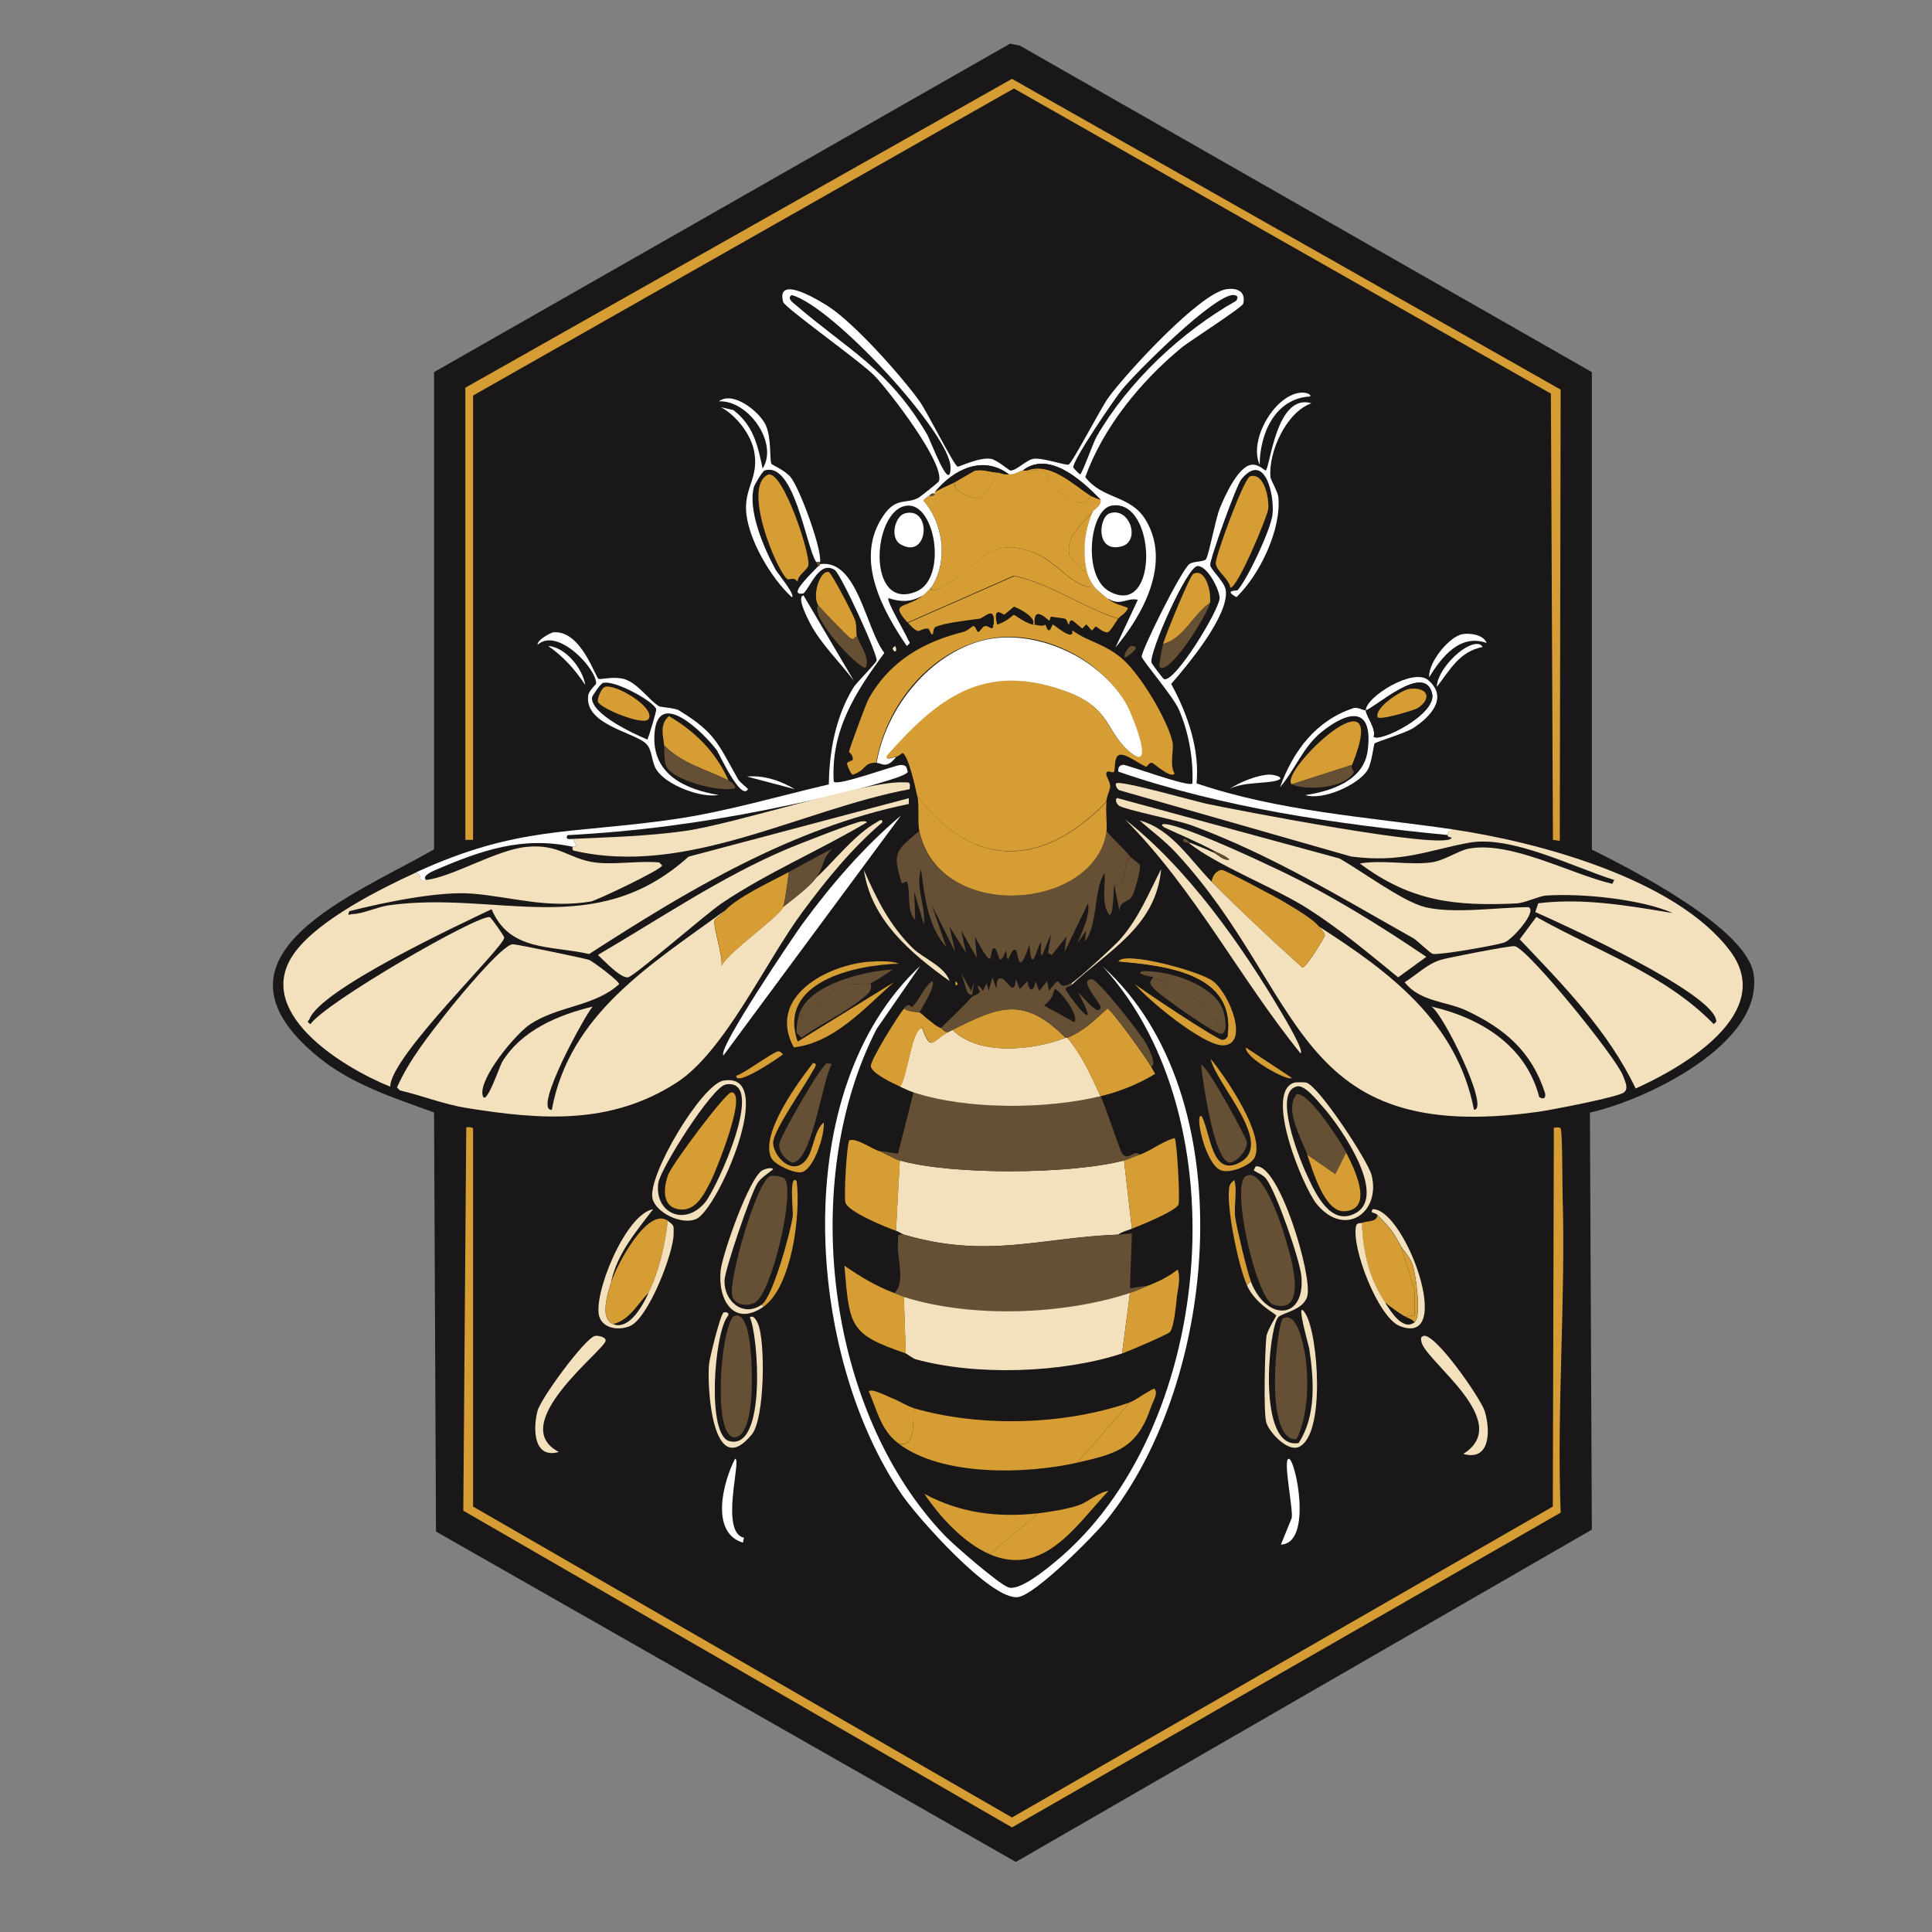 <svg xmlns="http://www.w3.org/2000/svg" id="Layer_1" viewBox="0 0 150 150"><rect x="0" y="0" width="150" height="150" fill="#808080" stroke="none"/><defs><style>      .st0 {        fill: #fff;      }      .st1 {        fill: #d59d33;      }      .st2 {        fill: #f3e1be;      }      .st3 {        fill: #191717;      }      .st4 {        fill: #655035;      }    </style></defs><g id="Generative_Object"><g><path class="st3" d="M78.42,3.39l.76.15,44.41,25.35v37.07c3.06,1.53,12.03,6.08,12.56,9.68.8,5.44-8.45,9.8-12.71,10.74l.15,32.38-44.72,25.8-45.02-25.65-.15-32.54c-3.12-1.13-6.39-2.17-9-4.31-9.64-7.89,2.99-12.63,9-16.12V28.89L78.42,3.39Z"></path><g><path class="st1" d="M80.16,48.49c.24.07.14,0,.15,0,.83.2.78,0,.83,0,.05,0,.16.45.3.45s.25-.45.3-.45c.11,0,1.68,1.41,1.51.45,1.21.88,2.44,1.01,3.78,2.12,1.51,1.24,3.67,4.93,4.01,6.58.11.54-.25,1.75.15,2.42-.28.42-1.56-.77-1.74-.83-.21-.07-.41.32-.45.3-.47-.15-1.64-1.1-2.12-.91-.4.16-.29,1.12-.38,1.29-.1.19-.55-.22-.61.15-.03.2.35.72.3,1.06-.04.3-.26.7-.3,1.13-4.86,5.05-10.29,5.32-14.68-.45-.12-.6-.69-3.15-1.13-3.33-.03-.01-.38.3-.53.3-.33,0-.73.31-.76-.08,3.96-4.49,7.53-7.33,13.85-5.07,3.62,1.3,3.15,3.1,4.99,4.69,2.18,1.88.22-2.93-.23-3.71-2.21-3.82-7.39-6.11-11.58-4.77s-7.09,5.31-7.79,9.38c-1,.01-.74.54-1.74.91-.18.22-.53-.77-.53-.83,0-.15.45-.25.45-.3.04-.43-.31-.57-.3-.61.05-.3,1.34-3.77,1.51-4.09,1.73-3.1,4.46-4.49,7.34-5.22.38-.1.71-.44.76-.45.28-.06.26.44.45.45.06,0,.36-.44.45-.45.32-.07.43.19.61.15.13-.03.06-.3.08-.3.08-.02.23.03.3,0,.83-.27,1.21-.75,1.29-.76.08,0,.68.52,1.44.76Z"></path><path class="st4" d="M85.91,64.53c.56.69,1.27,1.26,1.82,1.97-.45.59-.33,1.39-.61,2.04-.18.42-.47-.13-.61.23-.09.24-.02,2.26-.38,2.27-.67-.89-.27-2.18-.38-3.25-.86,1.31-.49,4.01-1.51,5.3l.08-.83-.68.98c.35-.85,1.03-2.23.83-3.1l-1.82,3.78.15-1.21-1.13,1.44-.3-.15.23-1.44c-.45.81-.91,2.81-.76.61-.23-.06-.76,2.9-.91.15-.9,2.75-.86.6-1.06.45-.45-.33-.6,1.71-.76,0-.62,1.72-.57-.14-.91-.15-.51-.01.2,2.34-1.51-.91l.15,1.66-1.21-2.12.38,1.74-1.29-2.04.45,1.97-1.82-3.63,1.13,3.25c-1.48-1.65-1.68-3.95-1.97-6.05-.44,1.43.36,2.86.23,4.31l-.76-2.57.08,2.19c-.68-.63-.36-2.06-.61-2.88-.07-.24-.41.15-.45,0-.7-2.3-.51-2.46,1.36-4.01,1.57,7.18,13.68,6.14,14.53,0Z"></path><path class="st0" d="M69.57,58.78c-.76.97-1.13.45-1.51.45.7-4.07,3.8-8.1,7.79-9.38s9.37.95,11.58,4.77c.45.78,2.41,5.59.23,3.71-1.85-1.59-1.37-3.39-4.99-4.69-6.31-2.26-9.89.58-13.85,5.07.02.38.42.07.76.08Z"></path><path class="st1" d="M85.91,62.26c-.08.79.06,1.85,0,2.27-.85,6.14-12.96,7.18-14.53,0-.15-.67,0-1.95-.15-2.72,4.39,5.77,9.82,5.5,14.68.45Z"></path><path class="st1" d="M85,45.61c.12.17.84.74,1.06.91.6.45.9.41,1.51.68-.11.4-.53.56-.76.83-2.76-.88-5.33-2.77-8.1-3.33l-8.25,3.63c-1.47-1.63-.1-1.04,1.21-2.12.05-.04.58-.57.61-.61-.13.4.46.18.53.15,3.18-1.53,3.88-4.64,8.02-2.57,1.31.66,2.68,2.56,4.16,2.42Z"></path><path class="st1" d="M86.82,48.03c-.17.21-.61,1.02-.83,1.06-.3.06-.86-.45-.91-.45-.05,0-.26.31-.3.3-.09-.02-.36-.44-.45-.45-.04,0-.27.31-.3.3-.06-.01-.7-.59-.76-.61-.3-.07-.21.32-.3.3-.07-.02-.12-.41-.3-.45-.13-.03-.81-.11-1.06-.15-.1-.02-.05.31-.15.3-.1-.01-1.26-1.31-1.13.3,0,0,.09.07-.15,0,.37-.55-1.32-1.36-1.44-1.36-.05,0-.63.55-.76.61-.07.03-.94-.78-.53.76-.08.03-.22-.02-.3,0,.14-1.58-.71-.51-1.13-.45-1.01.14-2.63.32-3.33.61-.3.12-.18.57-.3.61-.11.03-.26-.45-.3-.45-.82-.09-.55.69-1.59-.45l8.25-3.63c2.76.56,5.33,2.45,8.1,3.33Z"></path><path class="st1" d="M97.03,36.99c1.13-.36,1.51,1.71,1.44,2.5-.06.62-2.44,6.29-2.95,6.13-.1-.7-1.11-1.3-1.13-1.89s2.19-6.59,2.65-6.73Z"></path><path class="st1" d="M59.66,36.84c1.15-.24,3.26,6.13,3.1,7.04-.07.4-.84.75-.83,1.29-.35-.46-.65-.07-.83-.23-.83-.71-3.53-7.21-1.44-8.1Z"></path><path class="st0" d="M63.67,43.64h-.3c-.79-1.17-1.7-7.87-4.01-7.11-.16.05-.79,1.11-.83,1.29-.48,1.82.78,4.74,1.66,6.36.2.37,1.6,2.02,1.29,2.19-1.62-1.47-3.52-4.66-3.56-6.89-.03-1.76,1.04-2.52.61-4.54-.28-1.29-1.41-2.72-2.57-3.33l.98.23c1.55,1.19,1.89,2.72,2.27,4.54,1.25-1.96-1.1-5.33-3.4-5.22,1.13-.85,3.16.83,3.63,1.82s.3,2.71.45,3.03c.04.08,1.08.51,1.51,1.06.69.86,2.42,5.53,2.27,6.58Z"></path><path class="st1" d="M104.98,59.38l-4.69,1.51c-1.08-.93,7.89-9.49,4.69-1.51Z"></path><path class="st0" d="M106.04,55.15c0,.42.82,1.41.61,2.04.41.5,4.91-1.72,4.54-3.33-.57-2.47-4.41,1.09-5.15,1.29,0-1.04,3.68-3.33,4.84-2.35,1.61,1.37.15,2.87-1.13,3.71-.64.42-2.92,1.09-3.03,1.21-.07.08-.21,1.49-.53,2.04-.67,1.15-3.49,2.42-4.84,1.97,2.01-.3,4.55-1.13,4.84-3.48.43-3.44-1.49-3.09-3.56-1.44-1.47,1.18-2.08,2.95-3.25,4.31,1.02-2.81,2.76-5.15,5.67-6.13.38-.13.8.2.98.15Z"></path><path class="st1" d="M56.55,60.59c-1.66-.85-3.54-1.25-4.99-2.72-.06-.76-.38-1.63.38-2.27,2.06,1.21,3.65,2.8,4.62,4.99Z"></path><path class="st1" d="M66.54,49.4c-.31.1-.15.34-.53.15-.16-.08-2.41-2.42-2.5-2.57-.46-.82.16-2.72.83-2.57.21.04,1.89,3.29,2.04,3.71s.07,1.01.15,1.29Z"></path><path class="st4" d="M56.55,60.59c.17.09.59.37.53.61-1.2.35-4.94-.64-5.37-1.74-.16-.41-.12-1.15-.15-1.59,1.46,1.47,3.33,1.88,4.99,2.72Z"></path><path class="st4" d="M66.54,49.4c.18.59,1.02,1.65.68,2.42-.36.3-4.33-3.79-3.71-4.84.09.16,2.34,2.49,2.5,2.57.38.19.22-.05.53-.15Z"></path><path class="st4" d="M86.52,68.77c.13-.36.43.2.61-.23.27-.65.16-1.46.61-2.04.1.14.71.51.76.68.09.34-.42,2.1-.61,2.42-.26.46-.95.3-.98,1.13l-.38-1.97Z"></path><path class="st4" d="M100.29,60.9l4.69-1.51c-.13.31.16.5.15.53-.63,1.28-3.65,1.49-4.84.98Z"></path><path class="st0" d="M62.38,46.22l3.93,6.66c-1.05-1.41-2.6-2.91-3.4-4.46-.13-.25-1.11-2.09-.53-2.19Z"></path><path class="st0" d="M113.53,49.24c.56-.11,1.65.02,1.89.68-2.07-.73-3.47,1.07-4.46,2.65-.08-1.14,1.55-3.14,2.57-3.33Z"></path><path class="st0" d="M101.12,30.48c.14,0,.66.06.61.3-2.74.15-3.91,2.88-3.93,5.3-.89-1.92,1.22-5.57,3.33-5.6Z"></path><path class="st0" d="M114.74,50c.21.02.25.08.38.23-1.8.34-2.55,1.78-3.56,3.1-.03-1.24,2.06-3.43,3.18-3.33Z"></path><g><polygon class="st1" points="78.57 6.12 121.17 30.25 121.1 65.28 120.57 65.21 120.41 30.56 78.72 6.87 36.73 30.71 36.73 65.21 36.13 65.21 36.13 30.1 78.57 6.12"></polygon><path class="st0" d="M42.56,50.15c1.34.1,2.67,1.73,2.88,3.03-.8-1.2-1.69-2.2-2.88-3.03Z"></path></g><path class="st0" d="M57.99,60.29c1.31-.11,2.6.31,3.71.98l-3.71-.98Z"></path><path class="st0" d="M98.55,60.14c.39,0,1.29.23.61.45-.83.27-2.71.1-3.71.68.71-.52,2.24-1.12,3.1-1.13Z"></path><path class="st4" d="M87.8,50.15c.98,0-.15.72-.45.91-.21-.23.37-.91.45-.91Z"></path><g><g><path class="st2" d="M56.25,70.73c-.21.23-.74.63-.76.68-.17.49.65,2.82.53,3.56.62-1.15,4.41-3.73,4.77-4.54.76-.61,2.01-1.52,2.57-2.27,1.43-1.32,2.98-3.35,4.69-4.31.12-.07.5-.37.45,0-2.36,2.01-4.36,4.47-6.2,6.96-2.83,3.81-6.03,10.83-9.76,13.24-5.13,3.31-10.52,2.91-16.34,1.97-1.74-.28-3.43-.96-5.15-1.36l-.23-.23c.97-2.17,2.47-4.04,3.93-5.9.73-.92,4.24-5.21,5.07-5.22.3,0,5.59,1.1,5.9,1.21s2.36,1.66,2.35,1.89c-1.92,1.74-4.71,1.67-6.89,3.1-1.15.75-4.01,4.21-3.71,5.52.23,1.01,1.33-2.28,1.51-2.57,1.5-2.47,4.36-3.66,7.04-4.31-.46.43-4.71,8.08-3.18,8.02,1.38-7.49,7.73-11.29,13.39-15.44Z"></path><path class="st2" d="M32.34,67.71c.63.53-.06.71.76.61,2.09-.26,5.43-2.34,7.79-2.57,2.52-.25,3.28.94,5.3,1.21,1.52.2,3.43-.15,4.99,0l.23.23c0,.31-5.12,2.73-5.52,2.8-3.42.57-6.18-.36-9.23-.61-2.59-.21-6.98.71-9.53,1.36-.21.44.04.23.23.23.77-.01,2-.57,2.8-.68,8.4-1.18,16,2.81,23.3-3.78l17.1-4.54v.45c-9.11,1.87-17.12,6.68-24.82,11.65-2.96-.68-6.19-.18-7.57-3.48-2.54,1.21-13.33,6.24-14.15,8.55-.06.17-.28.1.08.38,1.16-1.69,12.92-8.47,13.92-8.32.1.01,1.13,1.49,1.13,1.59.02.73-8.88,9.25-8.85,11.58-3.71-1.49-10.89-5.88-7.34-10.52,1.91-2.5,6.53-4.82,9.38-6.13Z"></path><path class="st0" d="M44.45,65.13c.2.33.52.65,0,.61-3.88-.83-7.06.26-10.67,1.82-.1.04-1.12.47-.68.76-.82.1-.13-.08-.76-.61,7.83-3.58,11.82-2.94,19.9-4.09,4.07-.58,8.11-1.79,12.11-2.72.04-2.63.53-5.23,1.89-7.49.25-.42,1.77-1.9,1.82-2.12.1-.47-2.79-6.75-3.25-7.04-1.19-.74-1.83,1.22-2.42,1.82-1.46.28,1.01-1.9,1.13-2.12,0,0,.08.06.15-.15,2.91-.42,3.53,4.99,4.99,6.89-2.24,3.05-4.16,6-3.93,9.99.23.41,4.82-1.31,5.22-1.29.44.02.42.16.53.53-.06.27-1.71.73-2.04.83-2.54.78-6.28,1.59-8.93,2.12-5.1,1.02-10.23,1.7-15.44,1.97-.29.43.36.27.38.3Z"></path><path class="st2" d="M66.92,63.77c.13,0,.34-.04.38.08-3.67,2.18-7.7,3.88-11.27,6.28-1.13.76-6.81,5.68-7.26,5.75-.59.09-1.88-1.31-2.35-1.74,4.79-2.8,9.64-6.1,14.75-8.25.78-.33,5.28-2.1,5.75-2.12Z"></path><path class="st2" d="M44.45,65.74c.52.04.2-.28,0-.61,2.9-.13,5.82-.21,8.7-.61,3.94-.55,14.12-3.9,16.95-3.78.51.02.58-.1.53.53-8.54,1.61-17.33,6.82-26.1,4.77-.13-.03-.06-.3-.08-.3Z"></path><path class="st1" d="M61.25,67.71c-.07.54-.3,2.38-.45,2.72-.35.81-4.14,3.39-4.77,4.54.12-.73-.7-3.06-.53-3.56.02-.05.54-.45.76-.68,1-1.09,3.62-2.29,4.99-3.03Z"></path><path class="st0" d="M69.95,63.32l-13.77,18.61c-.6-.35,5.61-9.51,6.13-10.21,2.25-3.06,4.73-5.94,7.64-8.4Z"></path><path class="st4" d="M63.36,68.16c-.57.75-1.82,1.66-2.57,2.27.15-.34.38-2.18.45-2.72,1.13-.61,2.25-1.25,3.4-1.82-.89.81-.59,1.35-1.29,2.27Z"></path></g><g><path class="st2" d="M94.08,68.46c2.3,2.31,4.6,4.47,7.04,6.66.28.04,1.73-2.35,1.74-2.5.01-.19-.32-.51-.45-.68,5.49,3.53,10.7,7.39,12.03,14.22,1.29,0-2.47-7.63-3.33-8.02,3.84.89,7.35,3.02,8.4,7.04.34.2.52.08.45-.3-1.04-3.25-3.13-5.02-6.13-6.43-1.52-.71-3.6-.67-4.77-2.19.93-.58,1.72-1.4,2.8-1.74.47-.15,5.47-1.13,5.75-1.06,1.09.26,7.9,8.69,8.4,10.06.16.45.46.97.08,1.29-.47.38-5.73,1.38-6.66,1.51-19.17,2.67-18-9.12-28.07-20.05-.87-.95-1.92-1.72-2.88-2.57,2.5.67,3.95,3.11,5.6,4.77Z"></path><path class="st2" d="M112.39,64.83c0-.44.21-.19.3-.45,6.58.95,17.42,3.82,21.64,9.46,3.57,4.77-3.57,8.99-7.34,10.67-2.12-4.46-5.63-8.04-9-11.58l1.29-1.74c4.65,2.63,9.97,4.41,13.77,8.32.21-.19.25-.17.15-.45-.74-2.2-11.54-7.16-14-8.25l.23-.68c3.49-.43,7.02.19,10.44.76-2.4-1.07-7.03-1.55-9.84-1.36-.53.04-1.63.57-2.27.61-4.8.23-8.24-.15-12.18-3.1,1.75-.3,3.81.14,5.52-.08,1.02-.13,2.1-.9,2.88-1.06,3.27-.66,7.97,1.97,11.2,2.72l.15-.3c-3.19-.99-8.03-3.52-11.35-2.88s-5.19,1.56-9.08,1.06l-18.01-5.15c-.16-.09-.33-.4-.23-.53.22-.29,6.18,1.41,7.04,1.59,1.95.41,18.58,3.66,18.99,2.65.04-.09-.3,0-.3-.23Z"></path><path class="st2" d="M86.74,61.96l17.25,4.69c1.69.94,4.9,3.35,6.66,3.78,2.21.54,5.7.01,8.02,0,.71.3-1.21,2.46-1.82,2.72-.52.23-5.13,1.02-5.6.91-.24-.06-1.21-1.04-1.51-1.21-5.67-3.19-11.08-6.51-17.25-8.78-1.07-.39-5.1-1.19-5.6-1.51-.18-.12-.37-.47-.15-.61Z"></path><path class="st2" d="M92.27,65.44h.15c.6.24,1.23.49,1.82.76.32.14.77.67,1.21.53-.35-.32-.81-.46-1.21-.68-1.25-.68-2.57-1.21-3.86-1.82-.57-.44.55-.17.61-.15,2.03.54,6.29,2.51,8.32,3.48,3.93,1.87,7.86,4.31,11.43,6.73l-2.19,1.59c-2.24-1.83-4.52-3.74-6.96-5.3-2.69-1.72-7.01-3.32-9.31-5.15Z"></path><path class="st1" d="M102.41,71.94c.13.18.47.49.45.68-.01.15-1.46,2.54-1.74,2.5-2.44-2.18-4.74-4.35-7.04-6.66,0-.42.4-.95.83-.91.26.03,4.2,2.12,4.69,2.42.7.42,2.36,1.37,2.8,1.97Z"></path><path class="st2" d="M87.35,63.62c4.86,3.8,9.04,9.74,12.18,15.06.15.26,1.77,2.95,1.44,3.1-4.76-5.88-8.22-12.73-13.62-18.16Z"></path><path class="st4" d="M94.23,66.19v-.15c.4.22.86.36,1.21.68-.44.14-.9-.39-1.21-.53Z"></path><path class="st4" d="M92.42,65.44h-.15s-.52,0-.38-.3c.18-.07.49.29.53.3Z"></path></g></g><path class="st2" d="M69.49,50.15c.19.28.06.63-.15.3-.11-.16.06-.18.15-.3Z"></path><path class="st4" d="M63.67,43.64c0,.05.01.11,0,.15-.07.21-.15.14-.15.15-.02-.1-.1-.22-.15-.3h.3Z"></path><path class="st3" d="M80.16,48.49c-.75-.23-1.35-.76-1.44-.76-.08,0-.46.48-1.29.76-.41-1.54.46-.72.53-.76.13-.06.71-.6.76-.61.12,0,1.8.81,1.44,1.36Z"></path><path class="st1" d="M79.71,36.53c2.14-.1,1.19.29,1.97,1.13.62.67,2.33,2.16,3.03.83.1.07.6.27.76.3.08.47-.38.63-.61.91-.78.93-2.16,1.94-1.82,3.4.02.09,1.04,1.44,1.36,1.29.11.47.32.83.61,1.21-1.49.14-2.85-1.77-4.16-2.42-4.14-2.06-4.84,1.04-8.02,2.57-.07.03-.66.24-.53-.15,1.33-1.96.98-4.97-.61-6.73.13-.17.29-.26.45-.38.26.02.29.04.45-.15.02-.03-.02-.12,0-.15.48-.31,1.02-.5,1.51-.76-.12.8,1.39,1.31,1.89,1.21.55-.1,1.29-1.42,1.44-1.97.2,0,.31.15.91.15s.86-.29,1.06-.3c.1,0,.2,0,.3,0Z"></path><path class="st1" d="M84.85,39.71c-.63,1.46-.83,3.11-.45,4.69-.32.16-1.34-1.2-1.36-1.29-.35-1.46,1.04-2.47,1.82-3.4Z"></path><path class="st1" d="M77.44,36.68c-.14.55-.89,1.86-1.44,1.97-.5.09-2.01-.41-1.89-1.21.28-.15,1.5-.89,1.59-.91.6-.13,1.24.14,1.74.15Z"></path><path class="st1" d="M84.7,38.5c-.7,1.33-2.41-.16-3.03-.83-.78-.84.18-1.23-1.97-1.13,1.83-.7,3.54,1.02,4.99,1.97Z"></path><g><path class="st0" d="M86.06,46.52c-.22-.16-.93-.74-1.06-.91-.28-.38-.49-.74-.61-1.21-.38-1.58-.18-3.23.45-4.69.23-.27.68-.44.61-.91-1.44-1.47-4.01-3.86-6.05-2.27-.2,0-.48.31-1.06.3-2.03-1.53-4.31-.4-5.75,1.36-.02.03.02.12,0,.15-.29-.09-.32.06-.45.15-.17.11-.33.21-.45.38,1.58,1.77,1.93,4.77.61,6.73-.02.04-.55.56-.61.61-.97.55-1.67.55-2.72.23-.13.28,1.35,2.76,1.51,3.18.09.24.31.24-.08.53-1.85-2.72-3.94-6.52-2.04-9.76,1.12-1.92,1.89-1.18,2.95-1.74.09-.05,1.56-1.19,1.59-1.29.47-1.39-3.9-7.04-4.99-8.17s-7-5.31-7.11-5.75c-.57-2.22,2.95-.02,3.56.38,2.01,1.32,5.6,5.34,7.04,7.34.57.79,2.67,5,2.95,5.07.13.03,1.64-.74,2.57-.61.46.07,1.43.9,1.51.91.46.05,1.25-.83,1.82-.91.71-.1,2.49.54,2.72.45.28-.11,2.52-4.43,3.1-5.22,1.36-1.86,7.06-8.09,9.16-8.4.8-.12,1.53.18,1.29,1.13-.08.3-4.14,2.89-4.77,3.4-3.18,2.62-6.09,6.18-7.49,10.06,1.34,1.76,3.51,1.37,4.69,3.33,2,3.31-.18,7.32-2.35,9.91l1.74-3.71c-.83-.21-1.35.52-2.27-.08Z"></path><g><path class="st3" d="M95.82,22.91c.34.05.29.23.15.45-4.24,2.39-8.38,6.29-10.82,10.52-.29.51-1.13,2.91-1.29,2.95-.04.01-.52-.49-.53-.53-.08-.54,3.2-5.33,3.78-6.05,1.06-1.31,7.28-7.53,8.7-7.34Z"></path><path class="st3" d="M61.47,22.91c3.14.82,12.35,10.79,12.33,13.39-.02,2.1-1.58-2.18-1.82-2.57-3.01-5.12-6.11-6.53-10.21-10.06-.17-.15-.72-.51-.3-.76Z"></path><path class="st3" d="M85.46,38.8c-.16-.04-.66-.24-.76-.3-1.45-.95-3.17-2.67-4.99-1.97-.1,0-.2,0-.3,0,2.05-1.59,4.62.8,6.05,2.27Z"></path><path class="st3" d="M78.35,36.84c-.6,0-.71-.15-.91-.15-.5-.01-1.14-.28-1.74-.15-.09.02-1.31.76-1.59.91-.49.25-1.04.45-1.51.76,1.44-1.76,3.72-2.9,5.75-1.36Z"></path><path class="st4" d="M72.6,38.35c-.17.19-.2.18-.45.15.13-.09.17-.24.45-.15Z"></path><g><path class="st3" d="M86.29,39.26c3.51-.63,3.74,8.78-.15,6.66-2.12-1.15-1.56-6.35.15-6.66Z"></path><path class="st0" d="M86.14,39.86c1.56-.56,2.47,2.18.91,2.57-2,.5-1.75-2.27-.91-2.57Z"></path></g><g><path class="st3" d="M70.4,39.26c2.23-.25,3.17,5.64.76,6.66-3.92,1.64-3.47-6.35-.76-6.66Z"></path><path class="st0" d="M70.25,39.86c2.12-.58,1.86,3.62-.3,2.42-.92-.51-.45-2.22.3-2.42Z"></path></g></g></g><g><path class="st0" d="M112.7,64.38c-.09.27-.31.01-.3.45-8.62-.84-17.39-2.1-25.57-4.92-.04-.29.05-.5.38-.53.28-.02,5.17,1.8,5.37,1.44.08-1.91-.29-3.98-1.06-5.75-.43-.99-2.87-3.84-2.88-4.09-.01-.51,3.08-6.73,3.71-7.19.32-.23,1.15-.16,1.29-.38.23-.38.74-3.14,1.06-3.93.36-.89,1.42-3.31,2.5-3.4.54-.05,1,.47,1.06.45.34-.08.79-6.05,3.56-5.22-1.97.69-3.36,3.83-3.18,5.75.01.15.57,1.15.61,1.51.25,2.53-1.44,6.05-3.25,7.79-1.04-.56.04-.49.08-.53.79-.88,2.6-4.75,2.72-5.9.16-1.52-.61-4.92-2.42-2.72-.39.47-2.45,6.2-2.42,6.66.02.35,1.12,1.28,1.21,1.97.25,1.95-2.95,5.78-4.24,7.26,1.27,2.31,2.23,5.1,1.97,7.72,6.39,2.17,13.18,2.6,19.82,3.56Z"></path><g><path class="st3" d="M92.95,43.95c.78-.07,1.76,1.87,1.74,2.5-.03.9-3.44,6.54-4.31,6.28-.08-.02-.97-1.21-.98-1.29-.18-.8,2.75-7.42,3.56-7.49Z"></path><path class="st1" d="M93.93,46.82c-1.3.88-2.04,2.79-3.63,3.18.15-.59,2.07-5.31,2.35-5.45.97-.48,1.42,1.46,1.29,2.27Z"></path><path class="st4" d="M90.3,50c1.59-.39,2.33-2.3,3.63-3.18-.15.89-3.31,5.89-3.93,4.92.07-.58.16-1.17.3-1.74Z"></path></g></g><g><path class="st0" d="M43.01,49.09c2.14-.13,3.22,3.56,3.48,3.63.15.04,1.2-.22,1.97,0,1.06.31,1.97,1.69,2.72,2.12.08.05,1.25.14,1.51.3,2.87,1.74,3.05,2.61,4.62,5.37.15.26.78.71.76.76-.54.97-2.26-2.81-2.42-3.03-1.03-1.36-4.62-4.92-4.84-1.21-.19,3.1,2.41,4.27,4.99,4.69-1.4.26-4.1-.78-4.84-1.97-.41-.65-.29-1.56-.83-2.04-.96-.87-4.77-1.47-4.46-3.71.05-.39.6-.85.61-.91.09-1.12-2.99-4.44-4.54-3.03-.06-.36,1.03-.97,1.29-.98Z"></path><g><path class="st3" d="M46.79,53.03c.87-.29,4.01,1.44,4.16,2.04.03.12-.55,2.04-.68,2.35-1.05-.43-4.37-1.97-4.31-3.25,0-.13.66-1.08.83-1.13Z"></path><path class="st1" d="M46.95,53.33c.81-.29,4,1.63,3.4,2.5-.38.56-3.82-.86-3.93-1.36-.06-.24.27-1.04.53-1.13Z"></path></g></g><g><path class="st3" d="M106.04,55.15c.74-.2,4.57-3.76,5.15-1.29.37,1.61-4.13,3.83-4.54,3.33.21-.63-.6-1.62-.61-2.04Z"></path><path class="st1" d="M109.44,53.48c1.43-.16,1.77.77.61,1.51-.22.14-3.02.99-3.1.68-.22-.77,1.93-2.13,2.5-2.19Z"></path></g><g><path class="st1" d="M36.2,87.53c.09-.04.46-.03.53.08v29.36l41.84,24.14,41.99-24.14.08-29.43c.15.03.43-.08.53.08.14.22.13,4.45.15,5.15.25,8.2-.46,16.45-.15,24.67l-42.6,24.44-42.6-24.59.23-29.74Z"></path><path class="st4" d="M59.81,91.31c.22-.07,1,.03,1.13.23.79,1.13-1.05,8.95-2.35,9.61-.58.29-1.54.2-1.74-.53-.33-1.2,1.93-8.97,2.95-9.31Z"></path><path class="st4" d="M96.73,91.31c1.26-.75,2.69,3.61,2.95,4.46.38,1.25,2.11,6.44-.83,5.52-1.29-.4-3.34-9.26-2.12-9.99Z"></path><path class="st1" d="M51.86,94.79c-.24,1.9-.67,3.87-1.51,5.6-.89.89-1.41,2.05-2.72,2.42-1.11-.38-.43-2.47-.15-3.33.41-1.28,2.82-5.85,4.39-4.69Z"></path><path class="st1" d="M108.76,96.76l1.06,3.4v1.97l-.76.08c-.54-.31-1.02-.68-1.51-1.06-1.25-1.84-1.75-3.99-1.82-6.2.38-.18,1.16-.03,1.21-.61.97,1.01,1.13,1.15,1.82,2.42Z"></path><path class="st4" d="M99.61,102.36c1.13-.61,1.64,2.26,1.74,2.95.28,2.01.2,4.61-.68,6.43-2.62.19-1.51-9.14-1.06-9.38Z"></path><path class="st4" d="M56.93,102.21c1.52-.74,1.46,4.68,1.44,5.52-.02.79-.15,3.74-1.29,3.86-1.75.18-1.18-8.2-.15-9.38Z"></path><path class="st2" d="M96.81,99.79l.3-.3c1.2,3.12,4.23,3.03,3.93-.38-.11-1.3-1.94-6.51-2.72-7.57-.27-.36-.65-.43-.98-.68l.15-.3c1.8-.29,4.42,8.48,4.01,10.06-.28,1.11-1.93,1.28-2.27,1.66-.72.81-1.68,10.3,1.59,9.76,1.39-2.11,1.19-4.92.83-7.34-.02-.16-1.15-4.07-.3-2.72,1.01,1.6,1.58,9.5-.53,10.37-.87.36-2.26-1.13-2.5-1.89s-.11-5.68,0-6.66c.07-.57.78-1.58.76-1.66-.04-.16-1.59-.86-2.27-2.35Z"></path><path class="st4" d="M64.2,82.54l.38.08c-.71,1.1-1.54,7.75-3.1,7.64-.55-.27-1.02-.81-.98-1.44.03-.51,3.26-6.16,3.71-6.28Z"></path><path class="st4" d="M93.25,82.69c.32-.26,3.52,5.63,3.56,5.98.06.62-.82,1.57-1.29,1.59-1.26.05-2.14-6.4-2.27-7.57Z"></path><path class="st2" d="M47.47,99.48c-.28.86-.96,2.95.15,3.33,1.3.44,2.3-1.55,2.72-2.42.85-1.73,1.28-3.7,1.51-5.6.51.38.45.34.45.98.02,1.48-1.97,6.6-3.4,7.19-.81.33-1.99.24-2.35-.68-.6-1.57,1.97-8.01,4.16-8.4-1.3,1.71-2.78,3.42-3.25,5.6Z"></path><path class="st4" d="M67.6,76.33c.14.67-.25.85-.68,1.21-1.26,1.07-3.32,2.02-4.69,3.03l-.38-.38c-.02-.43.05-.88.15-1.29,1.36-.3,2.15-1.96,3.56-2.42.4-.13,1.64-.03,2.04-.15Z"></path><path class="st1" d="M67.53,74.67c.66-.05,1.65-.09,2.27.15-3.43.09-9.48,1.42-7.87,6.05l7.49-4.62c-2.3,2-4.62,4.7-7.79,5.07-2.11-3.91,2.55-6.4,5.9-6.66Z"></path><path class="st2" d="M56.18,101.91c.15-.09.55.02.3.3-1.04,1.42-1.62,9.23.15,9.68,2.89.75,2.25-8.2,1.59-9.61.29-.23.53.28.61.45.62,1.38.54,7.41-.45,8.63-3.07,3.75-3.5-3.69-3.33-5.45.05-.49.87-3.84,1.13-4.01Z"></path><path class="st2" d="M46.19,103.72c.21-.05.88.08.83.38-.11.75-7.76,6.49-3.63,8.63-1.94.56-2.03-1.73-1.66-3.18.25-.97,3.66-5.62,4.46-5.83Z"></path><path class="st2" d="M110.5,103.72c.9-.3,4.46,4.86,4.77,5.83.44,1.4.49,3.94-1.66,3.33,3.98-2.49-2.94-7.18-3.25-8.7-.04-.21-.08-.38.15-.45Z"></path><path class="st2" d="M105.74,94.94c.07,2.22.57,4.37,1.82,6.2.38.56,1.33,2.22,2.27,1.51.57-.43.09-3.73-.15-4.46-.18-.54-.74-1.13-.91-1.44-.69-1.27-.84-1.41-1.82-2.42-.23-.24-.61-.08-.38-.45,2.5-.07,6.45,10.74,2.12,9.08-1.69-.65-3.8-6.15-3.4-7.79.06-.26.35-.18.45-.23Z"></path><path class="st1" d="M63.14,82.54c.45,0,0,.52-.08.68-.57,1.09-2.96,4.46-3.03,5.45s1.47,2.77,2.57,1.36c.59-.75.59-2.27,1.36-2.88.08.94-.76,3.67-1.74,3.86-.58.11-2.1-.59-2.35-1.13-.85-1.85,2.08-5.85,3.25-7.34Z"></path><path class="st2" d="M59.13,101.3l.15.15c-2.29,1.6-3.56-.5-3.33-2.8.12-1.24,2.23-7.26,3.25-7.79.17-.09.71-.27.83-.08-.37.3-.94.66-1.21,1.06-.51.77-2.54,6.73-2.57,7.57-.05,1.6,1.43,2.89,2.88,1.89Z"></path><path class="st1" d="M94.01,82.23c1.17,1.42,4.24,5.91,3.4,7.64-.3.62-1.94,1.29-2.65.98-1.24-.53-2.07-4.67-1.44-4.16.68,1.36.76,4.74,2.95,3.56,2.71-1.46-1.83-6.03-2.27-8.02Z"></path><path class="st1" d="M59.28,101.45l-.15-.15c.88-.61,2.27-5.72,2.42-6.89.05-.36-.31-3.31.3-2.72.34,2.56-.37,8.22-2.57,9.76Z"></path><path class="st4" d="M67.6,76.33c-.4.12-1.64.02-2.04.15-1.41.46-2.19,2.13-3.56,2.42.61-2.47,5.15-3.52,7.34-3.63-.37.21-1.43.97-1.74,1.06Z"></path><path class="st0" d="M57.08,113.26c.51,0-1.22,5.69.68,6.13l-.08.38c-2.58-.78-1.53-4.75-.61-6.51Z"></path><path class="st0" d="M100.06,113.26c.52-.02,1.89,6.57-.61,6.66l.83-2.04c.17-.52-.7-4.6-.23-4.62Z"></path><path class="st2" d="M83.19,76.48v-.15c.47-.26,3.33-2.89,3.78-3.4,1.47-1.67,2.23-3.63,3.18-5.45-.4,4.49-4.15,6.34-6.96,9Z"></path><path class="st1" d="M97.11,99.48l-.3.3c-.65-1.42-1.65-6.22-1.36-7.64.06-.28.2-.35.38-.53.26.91-.06,2.02.08,2.95s.91,4.12,1.21,4.92Z"></path><path class="st2" d="M67.07,67.55c1.01,2.28,1.99,4.28,3.78,6.05.82.81,2.49,1.41,2.88,2.57-3-2.14-6.1-4.75-6.66-8.63Z"></path><path class="st1" d="M60.41,81.63c.21,0,.25.1.38.23-.24.21-3.67,2.56-3.63,1.66.6-.16,2.9-1.88,3.25-1.89Z"></path><path class="st1" d="M96.73,81.33l3.56,2.35c-.18.35-3.67-1.53-3.56-2.35Z"></path><g><path class="st2" d="M87.27,90.1l.61,5.3c-.34.13-.78.23-1.06.45-6.04.23-10.18,1.91-16.65,0-.08-.02-.44-.25-.61-.3l.3-5.45c4.09,1.15,13.27,1.08,17.4,0Z"></path><path class="st4" d="M89.24,99.79c-.54.22-.93.41-1.51.61-5.2,1.7-12.32,1.96-17.55.3-.28-.09-.5-.2-.76-.3.94-.79.18-2.73.3-4.01.04-.41-.15-.6.45-.53,6.46,1.91,10.61.23,16.65,0,.2,0,1.03-.13,1.06-.08l-.15,4.24,1.51-.23Z"></path><path class="st4" d="M85.46,85.11c.34.72,1.52,4.28,1.66,4.46.51.63.93-.39,1.36.08-.4.14-.81.35-1.21.45-4.13,1.08-13.31,1.15-17.4,0-.54-.15-1.14-.55-1.66-.76l1.51.23,1.21-4.77c4.16,1.37,10.3,1.32,14.53.3Z"></path><path class="st3" d="M89.39,109.17c.13-.38.56-1.02.23-1.36-.56.21-1.4.89-1.89,1.06-5.1,1.77-11.6,1.95-16.8.45-.54-.16-1.14-.56-1.66-.76l1.21.23c.45-.78-.6-3.36.61-3.25,4.71,1.3,11.4,1.07,16.04-.45.45-.15,3.55-1.49,3.71-1.66.32-.37.46-2,.53-2.57.36.14.47.98.45,1.29-.02.4-1.41,6.15-1.66,6.66-.3.61-.03.46-.76.38Z"></path><path class="st2" d="M87.73,100.39l-.61,4.69c-4.64,1.53-11.33,1.75-16.04.45-.17-.05-.67-.42-.76-.45l-.15-4.39c5.24,1.66,12.36,1.4,17.55-.3Z"></path><path class="st2" d="M73.65,80.11c.1-.05.2-.1.3-.15,2.06,2.04,6.26,1.59,8.78.61.04-.02.11.02.15,0,1.14,1.39,1.82,2.93,2.57,4.54-4.23,1.02-10.36,1.07-14.53-.3-.36-.12-.71-.3-1.06-.45.58-.63.92-4.6,1.74-4.54.7,1.95.77.93,2.04.3Z"></path><path class="st0" d="M71.46,74.97l-3.4,4.92c-6.04,11.78-3.95,29.67,5.3,39.34.7.73,4.17,3.74,4.92,4.01.87.31,2.89-1.36,3.63-1.97,12.27-10.07,14.58-34.37,3.71-46.23,11.01,9.97,9.03,32.11.3,42.98-.98,1.22-5.54,5.81-6.89,5.98-2.08.27-7.81-6.2-9-7.94-7.48-10.93-8.92-31.45,1.44-41.09Z"></path><path class="st1" d="M87.73,108.87l-4.09,4.69c-3.96.9-10.54,1.09-13.92-1.51,1.4.49,1.16-1.75,1.21-2.72,5.19,1.5,11.7,1.32,16.8-.45Z"></path><path class="st1" d="M89.39,82.84c.1.22.19.33.3.53-1.27.78-2.77,1.39-4.24,1.74-.75-1.61-1.44-3.15-2.57-4.54,1.32-.56,2.05-1.34,3.1-2.27.28.04,3.16,4.02,3.4,4.54Z"></path><path class="st1" d="M68.21,89.35c.52.2,1.13.61,1.66.76l-.3,5.45c-.76-.26-3.72-1.47-3.93-2.19-.13-.42.09-4.5.3-4.84.56-.18,1.57.56,2.27.83Z"></path><path class="st1" d="M87.88,95.4l-.61-5.3c.4-.1.81-.32,1.21-.45.92-.32,1.76-1.04,2.72-1.29.18.19.43,4.76.3,5.15-.17.51-3.02,1.65-3.63,1.89Z"></path><path class="st1" d="M69.42,100.39c.26.1.48.21.76.3l.15,4.39c-4.39-1.5-4.37-2.07-4.77-6.81,1.22.84,2.46,1.59,3.86,2.12Z"></path><path class="st1" d="M91.36,100.85c-.07.57-.21,2.2-.53,2.57-.15.18-3.26,1.52-3.71,1.66l.61-4.69c.58-.19.98-.39,1.51-.61.78-.31,1.53-.69,2.19-1.21.27.65,0,1.58-.08,2.27Z"></path><path class="st1" d="M76.83,120.67l3.78-3.18c.88-.1,2.28-.33,3.1-.61s1.52-1,2.35-1.13c-2.55,2.74-5.04,6.72-9.23,4.92Z"></path><path class="st1" d="M80.62,117.49l-3.78,3.18c-2-.86-3.88-2.9-5.07-4.69,2.79,1.51,5.72,1.86,8.85,1.51Z"></path><path class="st1" d="M71.38,78.6c.24.12.49.44.76.61.37.24.27.29.91.61.13.07.34.39.61.3-1.27.63-1.34,1.64-2.04-.3-.82-.06-1.16,3.91-1.74,4.54-.52-.24-2.23-1.02-2.27-1.59-.04-.46,2.13-3.95,2.57-4.46.38.26,1.15.27,1.21.3Z"></path><path class="st1" d="M89.39,109.17c-1.07,3.23-2.61,3.68-5.75,4.39l4.09-4.69c.49-.17,1.33-.85,1.89-1.06.34.34-.1.98-.23,1.36Z"></path><path class="st1" d="M69.27,108.56c.53.2,1.13.6,1.66.76-.05.97.19,3.21-1.21,2.72-1.35-1.04-1.6-2.51-2.27-4.01.18-.29,1.5.41,1.82.53Z"></path><path class="st3" d="M75.02,76.79s.08.45.45.45v.15c-.77.86-1.6,1.62-2.42,2.42-.64-.31-.54-.37-.91-.61.69-.3.92-1.1,1.29-1.51.16-.18.68-.19.83-.38.05-.06-.46-1.37.76-.53Z"></path><path class="st4" d="M71.38,78.6c-.06-.03-.83-.04-1.21-.3.5-.57.54,0,.68-.15.59-.61.83-1.43,1.51-1.97.36.24-.78,2.1-.98,2.42Z"></path><path class="st4" d="M75.47,77.24c-.38,0-.43-.44-.45-.45l-.38-1.21.76,1.36.23-.68-.15.98Z"></path><polygon class="st1" points="74.18 76.18 74.34 76.33 74.34 76.48 74.18 76.48 74.18 76.18"></polygon><path class="st1" d="M82.73,80.57c-2.52.99-6.71,1.43-8.78-.61,3.58-1.79,5.5-2.67,8.78.61Z"></path><g><path class="st4" d="M83.19,76.33v.15c-.25.23-.47.06-.45.38.92,1.4,2.71,3.48.98.23.25.09,1.56,1.95,1.74,1.13.06-.27-1.83-2.24-.68-2.19.47.02,3.79,4.23,4.16,4.92.2.38.89,1.6.45,1.89-.24-.52-3.12-4.5-3.4-4.54-1.05.93-1.78,1.71-3.1,2.27-.04.02-.11-.02-.15,0-3.28-3.28-5.2-2.4-8.78-.61-.1.05-.2.1-.3.15-.26.08-.47-.24-.61-.3.82-.81,1.65-1.56,2.42-2.42.12-.13.46-.14.61-.38-.35-.63-.1-.63.23-.08l.3-.61.15.61.3-1.06c.54,1.68.17.38.45.15.56-.46,1.22,1.71,1.36,0l.3.76.61-.61c.09.9.53.84.61,0l.3.76.61-.76.15.76c1.23-1.69.31.2,1.74-.61Z"></path><path class="st3" d="M81.9,76.79c.29-.03,1.95,2.06,1.51,2.57l-2.35-1.29c.58-.51.61-.57.83-1.29Z"></path></g></g><path class="st3" d="M50.35,100.39c-.43.87-1.43,2.86-2.72,2.42,1.31-.37,1.84-1.53,2.72-2.42Z"></path><path class="st1" d="M109.82,102.66c-.18-.24-.5-.31-.76-.45l.76-.08v-1.97l-1.06-3.4c.17.31.73.9.91,1.44.24.73.72,4.04.15,4.46Z"></path><path class="st3" d="M109.06,102.21c.25.15.57.22.76.45-.94.71-1.89-.95-2.27-1.51.49.38.97.75,1.51,1.06Z"></path><g><path class="st1" d="M88.03,76.33c.73.56,6.48,4.41,6.89,4.39.21-.01.25-.08.38-.23.72-4.93-4.87-5.51-8.47-5.83.37-.87,6.31.73,7.34,1.51,1.35,1.04,2.85,4.99.76,4.99-1.53,0-5.86-3.54-6.89-4.84Z"></path><path class="st3" d="M88.03,76.33c-.5-.38-1.56-.86-1.21-1.66,3.61.31,9.2.9,8.47,5.83-.13.14-.17.21-.38.23-.41.02-6.15-3.83-6.89-4.39Z"></path><path class="st4" d="M94.84,80.27c-1-2.53-3-3.38-5.3-4.39-.19-.09-.72-.11-.98-.3-.31-.39,1.67-.06,1.97,0,1.52.31,4,1.32,4.46,2.95.13.45.36,1.58-.15,1.74Z"></path><path class="st4" d="M94.84,80.27c-.39.12-4.8-3-5.22-3.48-.34-.39-.45-.48-.08-.91,2.3,1.01,4.3,1.86,5.3,4.39Z"></path></g><g><path class="st2" d="M56.18,83.9c4.25-.75-.44,9.99-2.12,10.74-1.14.51-3.16-.51-3.4-1.59-.4-1.79,3.82-8.86,5.52-9.16Z"></path><path class="st3" d="M56.33,84.2c3.3-.57-.72,8.13-1.59,9.16-1.61,1.91-3.94.79-3.63-1.51.15-1.11,4.18-7.46,5.22-7.64Z"></path><path class="st1" d="M56.78,84.81c1.31,0-1.24,6.21-1.59,6.89-.51.98-1.16,2.41-2.5,2.19s-1.16-1.69-.83-2.65c.27-.79,4.47-6.43,4.92-6.43Z"></path></g><g><path class="st2" d="M100.51,84.05c.11-.03.8-.03.91,0,.98.28,4.78,6.06,5.07,7.19.73,2.88-2.05,4.89-4.24,2.27-1.07-1.28-4.17-8.78-1.74-9.46Z"></path><path class="st3" d="M100.67,84.35c.62-.16,1.57,1.06,2.04,1.59,1.29,1.43,5.42,7.29,2.19,8.4-1.83.63-2.95-2.06-3.56-3.4-.5-1.12-2.49-6.12-.68-6.58Z"></path><path class="st4" d="M104.52,89.5l-.83,1.66-2.19-1.51c-.48-1.3-1.81-3.54-.83-4.69.91-.24,3.46,3.75,3.86,4.54Z"></path><path class="st1" d="M104.52,89.5c.5.98,2.25,4.35-.08,4.54-1.63.14-2.54-3.27-2.95-4.39l2.19,1.51.83-1.66Z"></path></g></g></g></g></g></svg>
